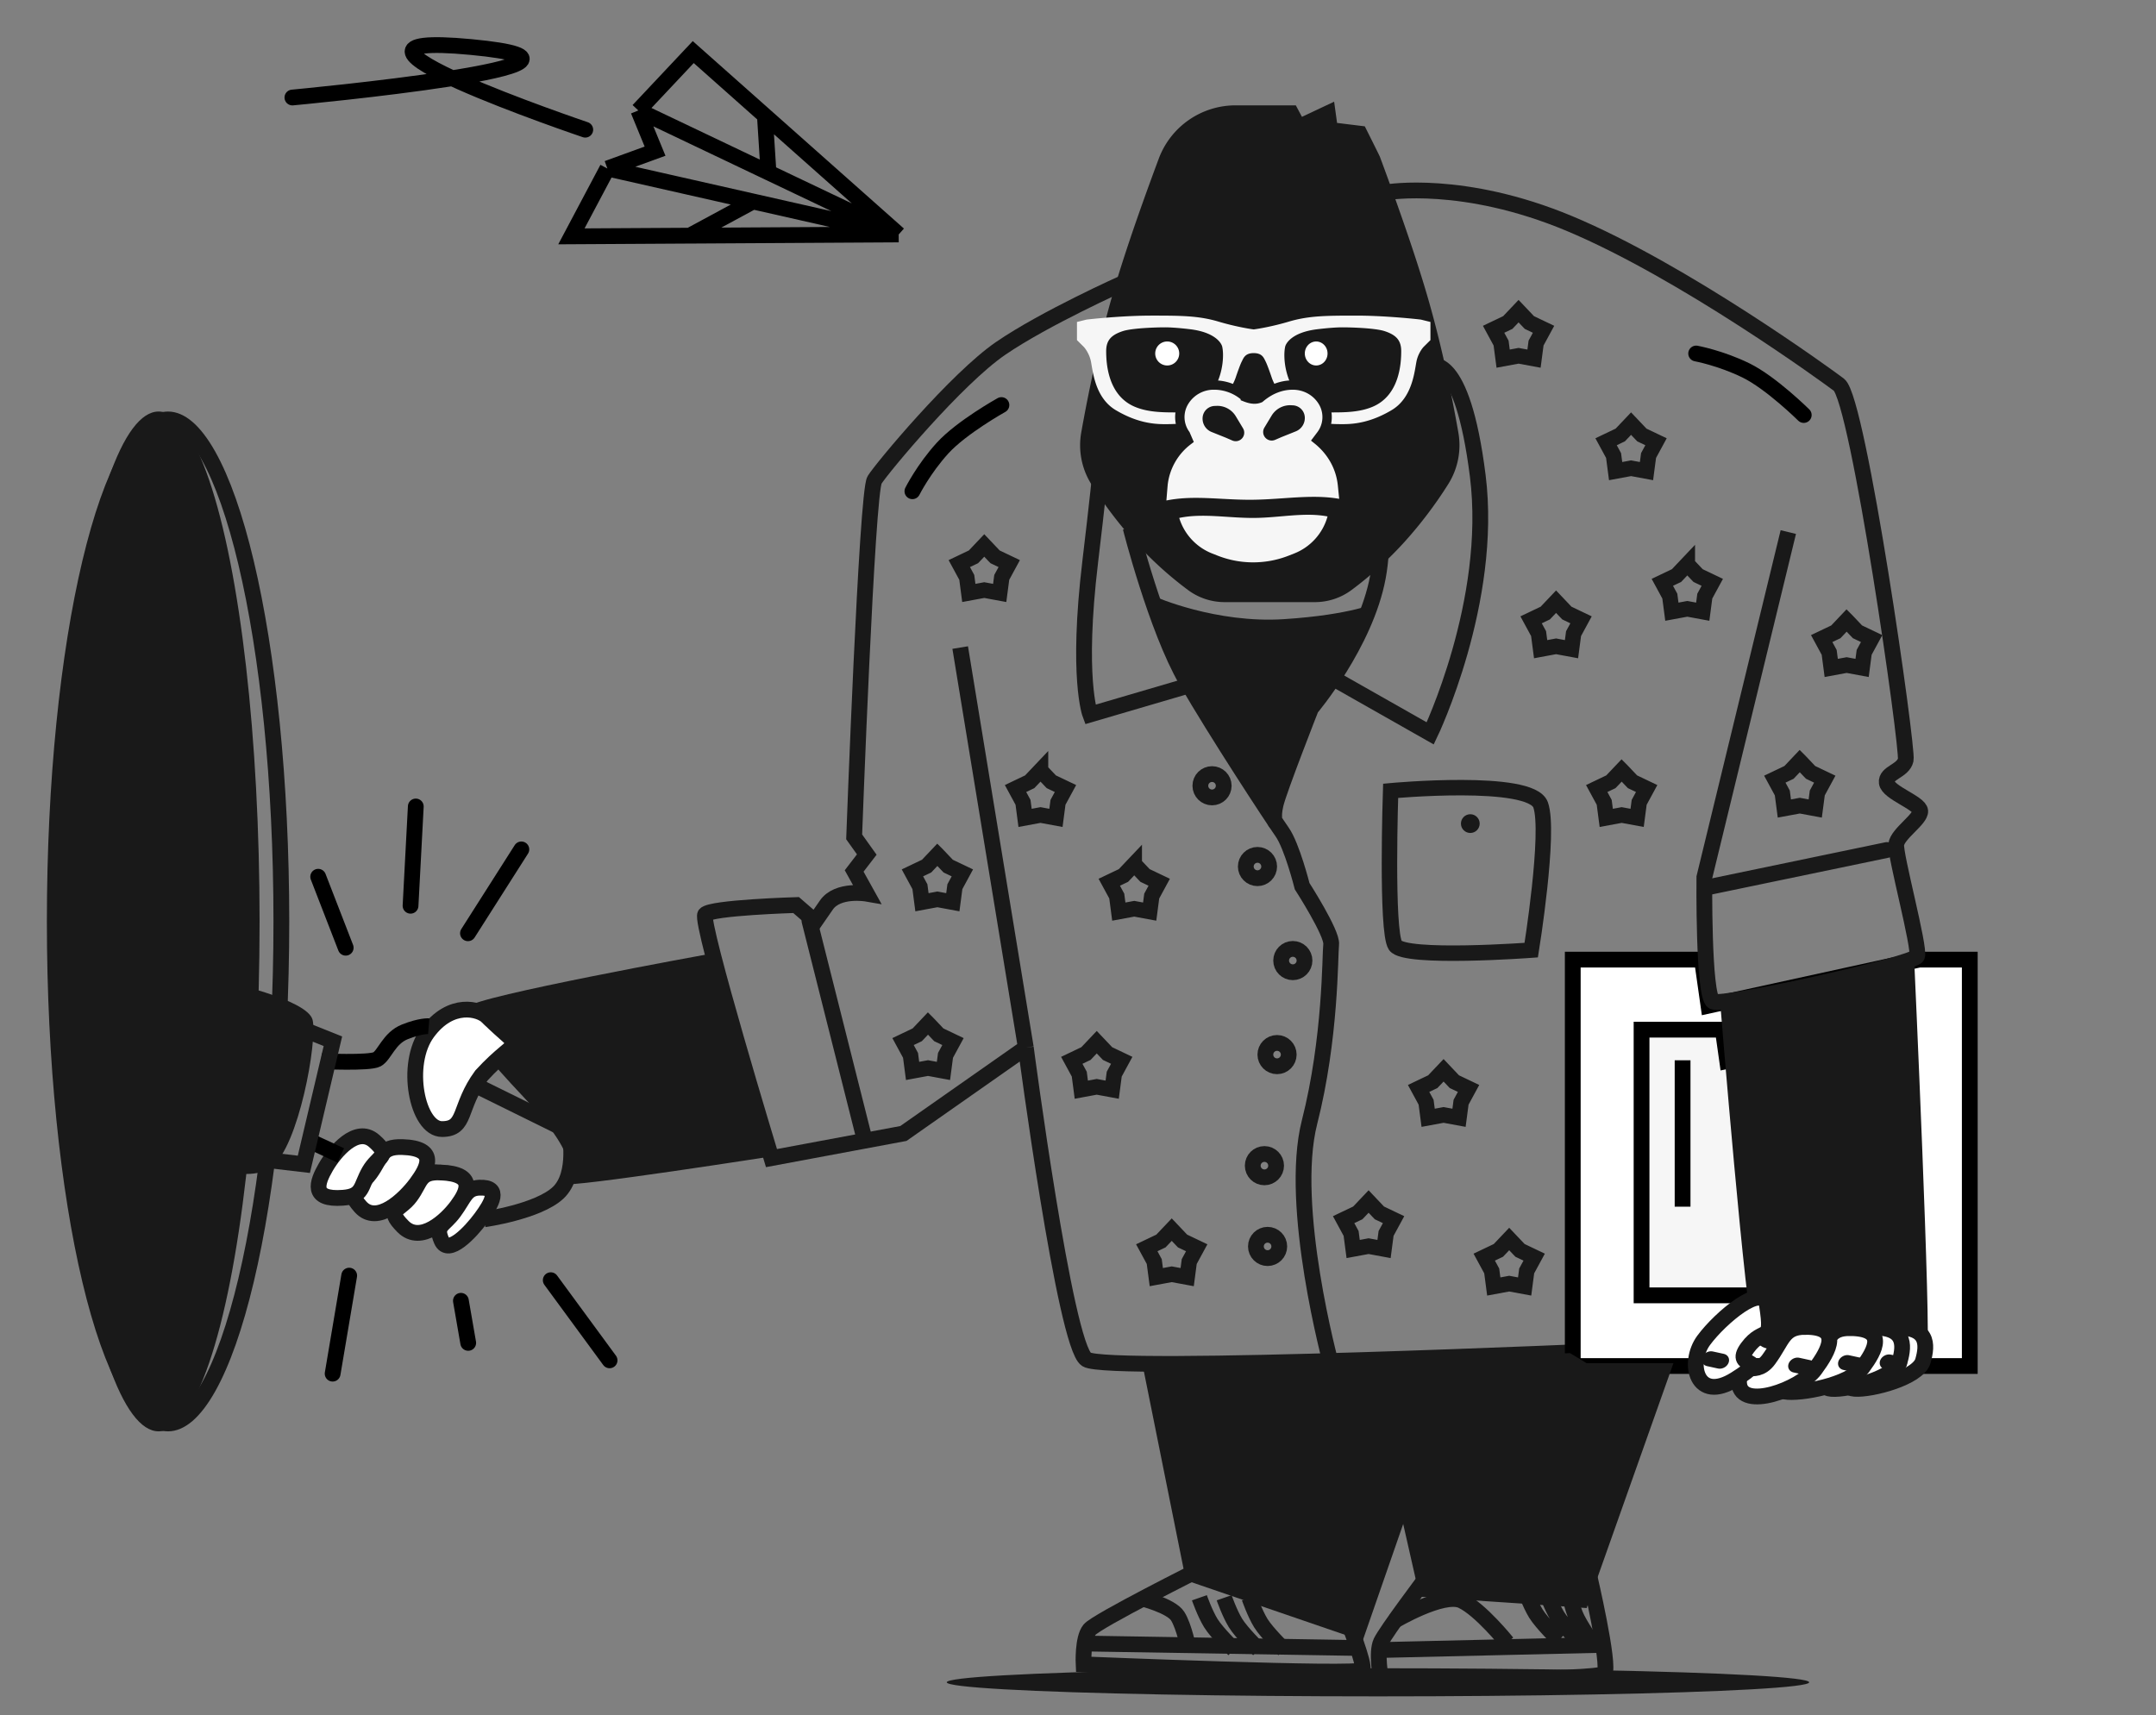<svg width="230" height="183" fill="none" xmlns="http://www.w3.org/2000/svg"><rect width="100%" height="100%" fill="#808080" stroke="none"/><path d="M164.351 85.877c-1.035-2.896-16-1.5-16-1.5s-.5 15 .5 16.5 14.5.5 14.5.5 2.034-12.604 1-15.5z" stroke="#191919" stroke-width="1.649"/><circle cx="156.851" cy="87.877" r="1" fill="#191919"/><ellipse cx="147" cy="179.5" rx="46" ry="1.5" fill="#191919"/><path d="M105 58.199l1.047 1.104.106.11.138.066 1.373.655-.726 1.337-.073.135-.02.152-.198 1.508-1.497-.277-.15-.028-.15.028-1.497.277-.198-1.508-.02-.152-.073-.135-.726-1.337 1.373-.655.138-.065.106-.111L105 58.199zm69-13l1.047 1.104.106.11.138.066 1.373.655-.726 1.337-.073.135-.02.152-.198 1.508-1.497-.277-.15-.028-.15.028-1.497.277-.198-1.508-.02-.152-.073-.135-.726-1.337 1.373-.655.138-.065.106-.111L174 45.199zm-12-12l1.047 1.104.106.11.138.066 1.373.655-.726 1.337-.073.135-.02.152-.198 1.508-1.497-.277-.15-.028-.15.028-1.497.277-.198-1.508-.02-.152-.073-.135-.726-1.337 1.373-.655.138-.065.106-.111L162 33.199zm4 31l1.047 1.104.106.11.138.066 1.373.655-.726 1.338-.073.134-.02.152-.198 1.508-1.497-.277-.15-.028-.15.028-1.497.277-.198-1.508-.02-.152-.073-.134-.726-1.338 1.373-.655.138-.065.106-.111L166 64.199zm14-4l1.047 1.104.106.11.138.066 1.373.655-.726 1.337-.073.135-.02.152-.198 1.508-1.497-.277-.15-.028-.15.028-1.497.277-.198-1.508-.02-.152-.073-.135-.726-1.337 1.373-.655.138-.065.106-.111L180 60.199zm-26 54l1.047 1.104.106.111.138.065 1.373.655-.726 1.337-.073.135-.02.152-.198 1.508-1.497-.277-.15-.028-.15.028-1.497.277-.198-1.508-.02-.152-.073-.135-.726-1.337 1.373-.655.138-.065.106-.111 1.047-1.104zm19-32l1.047 1.104.106.11.138.066 1.373.655-.726 1.338-.073.134-.02.152-.198 1.508-1.497-.277-.15-.028-.15.028-1.497.277-.198-1.508-.02-.152-.073-.134-.726-1.338 1.373-.655.138-.065.106-.111L173 82.199zm19-1l1.047 1.104.106.11.138.066 1.373.655-.726 1.338-.073.134-.02.152-.198 1.508-1.497-.277-.15-.028-.15.028-1.497.277-.198-1.508-.02-.152-.073-.134-.726-1.338 1.373-.655.138-.065.106-.111L192 81.199zm5-15l1.047 1.104.106.11.138.066 1.373.655-.726 1.338-.073.134-.02.152-.198 1.508-1.497-.277-.15-.028-.15.028-1.497.277-.198-1.508-.02-.152-.073-.134-.726-1.338 1.373-.655.138-.065.106-.111L197 66.199zm-36 66l1.047 1.104.106.111.138.065 1.373.655-.726 1.337-.073.135-.02.152-.198 1.508-1.497-.277-.15-.028-.15.028-1.497.277-.198-1.508-.02-.152-.073-.135-.726-1.337 1.373-.655.138-.065.106-.111 1.047-1.104zm-15-4l1.047 1.104.106.111.138.065 1.373.655-.726 1.337-.073.135-.02.152-.198 1.508-1.497-.277-.15-.028-.15.028-1.497.277-.198-1.508-.02-.152-.073-.135-.726-1.337 1.373-.655.138-.065.106-.111 1.047-1.104zm-29-17l1.047 1.104.106.111.138.065 1.373.655-.726 1.337-.073.135-.02.152-.198 1.508-1.497-.277-.15-.028-.15.028-1.497.277-.198-1.508-.02-.152-.073-.135-.726-1.337 1.373-.655.138-.065.106-.111 1.047-1.104zm4-19l1.047 1.104.106.11.138.066 1.373.655-.726 1.338-.073.134-.02.152-.198 1.508-1.497-.277-.15-.028-.15.028-1.497.277-.198-1.508-.02-.152-.073-.134-.726-1.338 1.373-.655.138-.065.106-.111L121 92.199zm-10-10l1.047 1.104.106.11.138.066 1.373.655-.726 1.338-.073.134-.02.152-.198 1.508-1.497-.277-.15-.028-.15.028-1.497.277-.198-1.508-.02-.152-.073-.134-.726-1.338 1.373-.655.138-.065.106-.111L111 82.199zm-12 27l1.047 1.104.106.111.138.065 1.373.655-.726 1.337-.073.135-.02.152-.198 1.508-1.497-.277-.15-.028-.15.028-1.497.277-.198-1.508-.02-.152-.073-.135-.726-1.337 1.373-.655.138-.065.106-.111L99 109.199zm1-18l1.047 1.104.106.11.138.066 1.373.655-.726 1.338-.073.134-.02.152-.198 1.508-1.497-.277-.15-.028-.15.028-1.497.277-.198-1.508-.02-.152-.073-.134-.726-1.338 1.373-.655.138-.065.106-.111L100 91.199zm25 40l1.047 1.104.106.111.138.065 1.373.655-.726 1.337-.073.135-.02.152-.198 1.508-1.497-.277-.15-.028-.15.028-1.497.277-.198-1.508-.02-.152-.073-.135-.726-1.337 1.373-.655.138-.065.106-.111 1.047-1.104z" stroke="#191919" stroke-width="1.65"/><path fill-rule="evenodd" clip-rule="evenodd" d="M154.479 51.685a44.946 44.946 0 01-4.565 6.043 39.046 39.046 0 01-5.737 5.228 6.554 6.554 0 01-3.904 1.29h-9.632a6.548 6.548 0 01-3.906-1.292 39.08 39.08 0 01-5.73-5.226 45.162 45.162 0 01-4.561-6.029 7.82 7.82 0 01-1.096-5.565c.92-5.143 1.971-9.82 3.149-14.031 1.083-3.869 2.789-8.927 5.117-15.172a8.742 8.742 0 018.191-5.69h6.432l.654 1.227 3.433-1.619.312 2.266 2.96.365c1.045 2.087 1.581 3.17 1.611 3.251 2.371 6.39 4.109 11.518 5.212 15.384 1.189 4.162 2.241 8.84 3.156 14.03a7.802 7.802 0 01-1.096 5.54z" fill="#191919"/><path fill-rule="evenodd" clip-rule="evenodd" d="M145.516 35.011c.891.064 1.741.168 2.217.328.614.205 1.046.453 1.325.78.275.324.422.746.422 1.341 0 .628-.038 1.807-.44 2.985-.4 1.173-1.156 2.329-2.583 2.944-1.425.613-3.061.616-4.539.616-.175 0-.88-.097-1.696-.482-.812-.382-1.718-1.041-2.321-2.152-.982-1.809-.951-3.63-.819-4.291l.001-.007.001-.008c.053-.423.742-1.596 3.389-1.929 1.066-.133 2.087-.21 2.706-.21.555 0 1.453.023 2.337.085zm-23.546 0c-.892.064-1.741.168-2.217.328-.614.205-1.046.453-1.325.78-.275.324-.422.746-.422 1.341 0 .628.038 1.807.44 2.985.4 1.173 1.156 2.329 2.583 2.944 1.424.613 3.061.616 4.539.616.175 0 .88-.097 1.697-.482.811-.382 1.717-1.041 2.321-2.152.981-1.809.95-3.63.818-4.291l-.002-.007-.001-.008c-.052-.423-.741-1.596-3.388-1.929-1.066-.133-2.087-.21-2.706-.21-.555 0-1.454.023-2.337.085zm.782-1.336c3.155 0 5.091 0 7.239.641 1.656.494 3.177.758 3.752.832.576-.074 2.095-.338 3.752-.832 2.149-.64 4.083-.64 7.24-.64h.024c2.553 0 5.599.281 6.803.422l.014.001 1.021.254v1.937l-.698.693c-.187.186-.628.781-.79 1.577-.022.115-.046.255-.074.413v.001c-.091.538-.219 1.297-.489 2.062-.353 1-.959 2.05-2.077 2.718-2.158 1.285-3.892 1.503-5.193 1.503h-.006c-.633 0-1.551 0-2.499-.188-.95-.19-1.948-.571-2.729-1.347-1.503-1.495-2.158-2.787-2.382-3.452-.212-.634-.497-1.407-.624-1.657a7.973 7.973 0 00-.057-.117c-.091-.188-.177-.365-.326-.513-.167-.165-.428-.307-.91-.307-.482 0-.742.142-.909.307-.151.148-.236.325-.326.513l-.059.117c-.126.25-.411 1.023-.623 1.657-.223.665-.879 1.957-2.382 3.452-.781.776-1.779 1.157-2.73 1.347-.947.188-1.865.188-2.498.188h-.006c-1.301 0-3.035-.218-5.193-1.503-1.118-.668-1.724-1.718-2.077-2.718-.27-.765-.398-1.524-.49-2.062-.027-.16-.05-.3-.073-.414-.161-.796-.603-1.391-.79-1.577l-.698-.693v-1.937l1.022-.254.013-.001c1.204-.14 4.249-.422 6.804-.422h.024z" fill="#F6F6F6"/><path d="M124.518 36.436a1.28 1.28 0 110 2.56 1.28 1.28 0 010-2.56zm14.911.526c-.393.57-.274 1.372.267 1.787.541.417 1.298.291 1.693-.28.394-.57.275-1.372-.266-1.787-.541-.417-1.299-.29-1.694.28z" fill="#fff"/><path fill-rule="evenodd" clip-rule="evenodd" d="M133.81 55.262c-2.799.021-5.492-.529-8.012 0a5.955 5.955 0 003.521 3.797l.579.228c2.433.955 5.142.955 7.576 0l.58-.228a5.96 5.96 0 003.567-3.956c-2.471-.469-5.068.136-7.811.16z" fill="#F6F6F6"/><path d="M133.541 53.823c1.106-.006 2.215-.082 3.312-.157 2.245-.155 4.436-.305 6.439.157.036-.155.065-.327.08-.534l-.154-1.53c-.188-1.869-1.112-3.58-2.671-4.833l.389-.516a3.17 3.17 0 00.183-3.547c-.663-1.1-1.856-1.78-3.208-1.78-1.23 0-2.417.453-3.509 1.385-.417.178-.899.152-1.549-.104a4.982 4.982 0 00-3.376-1.282 3.681 3.681 0 00-3.156 1.78 3.167 3.167 0 00.139 3.488l.28.648a6.822 6.822 0 00-2.677 4.762l-.151 1.825c.014.15.05.29.097.425 2.047-.517 4.12-.407 6.31-.29 1.044.055 2.115.112 3.222.103z" fill="#F6F6F6"/><path d="M133.541 53.823c1.106-.006 2.215-.082 3.312-.157 2.245-.155 4.436-.305 6.439.157.036-.155.065-.327.08-.534l-.154-1.53c-.188-1.869-1.112-3.58-2.671-4.833l.389-.516a3.17 3.17 0 00.183-3.547c-.663-1.1-1.856-1.78-3.208-1.78-1.23 0-2.417.453-3.509 1.385-.417.178-.899.152-1.549-.104a4.982 4.982 0 00-3.376-1.282 3.681 3.681 0 00-3.156 1.78 3.167 3.167 0 00.139 3.488l.28.648a6.822 6.822 0 00-2.677 4.762l-.151 1.825c.014.15.05.29.097.425 2.047-.517 4.12-.407 6.31-.29 1.044.055 2.115.112 3.222.103z" stroke="#191919"/><path fill-rule="evenodd" clip-rule="evenodd" d="M129.572 43.314l.201-.008a2.297 2.297 0 012.059 1.108l.77 1.28a.91.91 0 01-1.145 1.305l-.68-.295-1.524-.611a1.534 1.534 0 01-.956-1.582c.067-.66.611-1.17 1.275-1.197zm8.343-.066l-.201-.01a2.301 2.301 0 00-2.06 1.11l-.77 1.277a.912.912 0 001.144 1.307l.681-.295 1.523-.611c.636-.254 1.027-.9.957-1.582a1.334 1.334 0 00-1.274-1.196z" fill="#191919"/><path d="M134.214 72.73l2.828-4.175-1.548 5.252 1.952 2.491-1.952 9.629s-2.559-4.31-3.3-7.609c-.74-3.3-2.895-6.8-2.895-6.8l4.915 1.211z" fill="#fff"/><path d="M119.826 30.2s-8.371 3.745-13.084 6.977c-4.713 3.232-12.617 12.711-13.446 14.032-.829 1.32-2.175 38.084-2.175 38.084l1.346 1.886-1.346 1.75 1.346 2.425s-3.097-.54-4.31 1.212l-1.211 1.75-2.02-1.75s-9.09.269-9.696 1.01c-.606.74 7.07 25.991 7.07 25.991l14.073-2.626 13.062-9.158m0 0l-7.002-42.69m7.002 42.69s4.175 31.782 6.465 33.263c2.289 1.482 56.291-.942 56.291-.942" stroke="#191919" stroke-width="1.683"/><path d="M183.144 107.112l21.593-4.722h5.397v43.363h-42.353V102.39h13.78l.57 4.018.128.898.885-.194z" fill="#fff" stroke="#000" stroke-width="1.683"/><path d="M185.142 113.006l14.365-3.142h3.287v28.348H175.12v-28.348h8.663l.346 2.438.127.898.886-.194z" fill="#F6F6F6" stroke="#000" stroke-width="1.683"/><path stroke="#191919" stroke-width="1.683" stroke-linecap="round" d="M86.352 98.253l5.799 23.008M201.3 90.693l-18.821 3.915"/><path d="M117.785 45.661s0 1.885-1.481 14.275c-1.482 12.39 0 16.295 0 16.295l10.1-2.963" stroke="#191919" stroke-width="1.683"/><path d="M120.613 56.3s2.721 10.736 5.925 16.295c3.205 5.558 9.195 14.69 10.245 16.187 1.049 1.497 2.127 5.772 2.127 5.772s3.232 5.024 3.097 6.2c-.135 1.176-.02 10.003-2.309 18.982-2.29 8.979 2.309 25.867 2.309 25.867" stroke="#191919" stroke-width="1.683"/><path d="M136.086 87.745s-.364-.37 0-1.932c.364-1.56 3.771-10.234 3.771-10.234s5.808-6.869 7.137-14.006c1.329-7.137-1.329-15.912-1.329-15.912" stroke="#191919" stroke-width="1.683"/><path d="M152.578 39.062s3.387-1.695 5.069 11.716c1.682 13.412-5.069 27.473-5.069 27.473l-10.35-5.87" stroke="#191919" stroke-width="1.683"/><circle cx="129.299" cy="83.839" r="1.246" stroke="#191919" stroke-width="1.683"/><circle cx="134.147" cy="92.458" r="1.246" stroke="#191919" stroke-width="1.683"/><circle cx="137.918" cy="102.491" r="1.246" stroke="#191919" stroke-width="1.683"/><circle cx="136.234" cy="112.524" r="1.246" stroke="#191919" stroke-width="1.683"/><circle cx="134.888" cy="124.375" r="1.246" stroke="#191919" stroke-width="1.683"/><circle cx="135.225" cy="132.993" r="1.246" stroke="#191919" stroke-width="1.683"/><path d="M147.964 20.514s8.128-1.401 19.446 3.33c12.199 5.1 27.689 16.388 28.765 17.207 2.074 1.58 7.394 38.816 7.124 40.028-.269 1.212-2.154 1.346-2.02 2.424.135 1.077 3.502 2.154 3.569 3.03.067.875-2.424 2.424-2.559 3.568-.134 1.145 2.559 11.043 2.222 11.919-.336.875-20.671 5.386-21.748 4.848-1.078-.539-.943-13.265-.943-13.265l8.955-36.832" stroke="#191919" stroke-width="1.683"/><path d="M183.503 106.935l20.686-4.848s1.884 41.055 1.382 41.863c-.502.808-3.894 1.817-10.551.808-6.657-1.01-7.001-.386-7.881-2.068-.879-1.683-3.636-35.755-3.636-35.755zm-108.004-5.117l7.349 21.485s-22.184 3.477-22.701 3.024c-.518-.452 3.434-1.077-4.31-9.292-7.743-8.215-6.563-8.541-5.858-9.629.705-1.087 25.52-5.588 25.52-5.588zm47.74-38.145s6.464 2.862 13.736 2.39c7.272-.471 9.865-1.75 9.865-1.75l-3.367 6.531-2.693 3.737-4.748 10.807 3.165 10.067-2.39-6.633-12.625-20.705-.943-4.444z" fill="#191919"/><ellipse cx="16.918" cy="98.316" rx="10.774" ry="54.406" fill="#191919"/><path d="M30.015 98.316c0 14.978-1.444 28.512-3.764 38.277-1.162 4.889-2.533 8.787-4.024 11.442-1.53 2.724-3.016 3.846-4.299 3.846-1.282 0-2.768-1.122-4.298-3.846-1.492-2.655-2.863-6.553-4.025-11.442-2.32-9.765-3.763-23.299-3.763-38.277 0-14.978 1.443-28.511 3.763-38.276 1.162-4.89 2.533-8.787 4.025-11.442 1.53-2.724 3.016-3.846 4.298-3.846 1.283 0 2.768 1.122 4.299 3.846 1.491 2.655 2.862 6.553 4.024 11.442 2.32 9.765 3.764 23.298 3.764 38.276z" stroke="#191919" stroke-width="1.683"/><path d="M201.796 141.669c-2.458.168-1.728 1.294-2.236 3.062-.508 1.768-3.457 3.319-1.69 3.452s6.755-1.191 7.263-2.959.641-3.828-3.337-3.555z" fill="#fff" stroke="#191919" stroke-width="1.683"/><path d="M199.325 141.679c-2.457.168-1.727 1.294-2.235 3.062-.508 1.767-3.457 3.319-1.69 3.452s6.755-1.192 7.263-2.959c.508-1.768.641-3.828-3.338-3.555z" fill="#fff" stroke="#191919" stroke-width="1.683"/><path d="M197.428 141.708c-2.383-.038-2.284 1.259-3.675 3.145-1.39 1.887-4.948 3.316-3.366 3.621 1.582.305 6.928-.691 8.318-2.578 1.391-1.886 2.582-4.126-1.277-4.188z" fill="#fff" stroke="#191919" stroke-width="1.683"/><path d="M192.605 141.575c-2.411 0-2.398 1.413-3.933 3.496-1.535 2.082-3.383-.435-3.149 2.534.235 2.969 6.56.599 8.095-1.483 1.535-2.083 2.892-4.547-1.013-4.547zM47.033 125.099c-2.336-.103-2.092.997-3.237 2.551-1.145 1.554-2.688 1.321-.805 3.22 1.883 1.899 4.622-.637 5.767-2.191 1.145-1.554 2.056-3.412-1.725-3.58z" fill="#fff" stroke="#191919" stroke-width="1.683"/><path d="M42.913 122.39c-2.358-.073-2.184 1.121-3.446 2.834-1.262 1.712-2.809 1.485-1.027 3.522 1.781 2.036 4.722-.774 5.984-2.487 1.262-1.712 2.307-3.752-1.511-3.869z" fill="#fff" stroke="#191919" stroke-width="1.683"/><path d="M36.592 127.799c2.154-.165 1.855-1.205 2.801-2.845.947-1.639 2.381-1.588.52-3.219-1.861-1.632-4.206 1.143-5.152 2.782-.947 1.64-1.657 3.549 1.83 3.282zm14.55-1.076c-1.46.059-1.584 1.067-2.707 2.591-1.123 1.524-2.045 1.409-1.33 3.054.716 1.644 3.102-.901 4.225-2.425 1.123-1.524 2.174-3.316-.188-3.22zm137.36 12.558c.657 4.284-.309 2.111-2.084 4.52-1.776 2.409 2.815.794-1.315 3.38s-5.133-1.76-3.357-4.169c1.775-2.409 6.368-6.255 6.756-3.731zM52 108.484c4.062 4.049 3.568 1.683-.636 6.262-2.5 3.392-1.562 5.723-4.213 5.723-2.65 0-4.048-6.91-1.548-10.302 2.5-3.392 5.55-2.527 6.396-1.683z" fill="#fff" stroke="#191919" stroke-width="1.683"/><path transform="matrix(-.977 -.213 -.37 .929 193.311 146.87)" stroke="#191919" stroke-width="1.683" stroke-linecap="round" d="M.842-.842H2.03"/><path transform="matrix(-.977 -.213 -.37 .929 184.087 146.197)" stroke="#191919" stroke-width="1.683" stroke-linecap="round" d="M.842-.842H2.03"/><path transform="matrix(-.977 -.213 -.37 .929 198.631 146.601)" stroke="#191919" stroke-width="1.683" stroke-linecap="round" d="M.842-.842H2.03"/><path transform="matrix(-.977 -.213 -.37 .929 203.075 146.533)" stroke="#191919" stroke-width="1.683" stroke-linecap="round" d="M.842-.842H2.03"/><path d="M156.165 143.969l-34.34 1.347 4.683 23.297 18.853 6.464 10.804-31.108z" fill="#191919"/><path d="M178.52 145.45h-9.255l-1.787-1.077-21.682 1.077 5.656 24.914 17.813 1.212 9.255-26.126z" fill="#191919"/><path d="M143.775 172.938s1.87 4.647 1.575 5.252c-.296.606-29.754-.606-29.754-.606s-.135-2.761.639-3.704c.775-.942 12.019-6.565 12.019-6.565m-12.504 8.047l28.82.471" stroke="#191919" stroke-width="1.683"/><path d="M121.689 170.514s3.232.808 3.939 1.919c.707 1.111 1.173 3.541 1.173 3.541m1.15-5.494s.577 1.658 1.212 2.693c.636 1.035 2.47 2.834 2.47 2.834m-1.042-5.527s.577 1.658 1.212 2.693c.635 1.035 2.47 2.834 2.47 2.834m-.989-5.527s.577 1.658 1.212 2.693c.636 1.035 2.47 2.834 2.47 2.834m9.953.055l24.62-.571m-22.854-2.509s5.258-3.128 7.25-2.2c1.993.929 4.837 4.472 4.837 4.472m1.857-5.791s.577 1.658 1.212 2.694c.636 1.035 2.47 2.833 2.47 2.833m-1.392-5.258s.576 1.659 1.212 2.694c.635 1.035 2.47 2.833 2.47 2.833m-1.288-5.87s.28 1.733.726 2.863c.446 1.129 1.94 3.219 1.94 3.219" stroke="#191919" stroke-width="1.683"/><path d="M169.509 167.976s2.29 9.764 1.65 10.577c-.639.814-23.836.601-23.836.601s-.539-2.823 0-3.967c.539-1.145 4.848-6.869 4.848-6.869M50.756 115.809l9.965 4.915s.975 4.526-1.18 6.546c-2.155 2.02-7.878 2.828-7.878 2.828" stroke="#191919" stroke-width="1.683"/><path d="M34.29 113.231s5.116.236 5.925-.202c.809-.438 1.28-2.256 2.964-2.929 1.683-.674 2.558-.606 2.558-.606m-13.265 11.985l3.874 1.804" stroke="#000" stroke-width="1.683"/><path d="M23.652 104.646s9.157 1.952 9.696 4.174c.538 2.223-1.482 13.535-4.377 15.689-2.895 2.155-9.023-1.01-9.023-1.01l3.704-18.853z" fill="#191919"/><path d="M32.001 109.696l3.513 1.405-3.098 13.13-5.667-.664" stroke="#191919" stroke-width="1.683"/><path stroke="#000" stroke-width="1.683" d="M179.497 113.13v15.621"/><path d="M97.334 52.416s1.193-2.378 3.213-4.6c2.02-2.222 6.284-4.598 6.284-4.598m74.114-5.5s2.616.484 5.312 1.806c2.697 1.322 6.165 4.757 6.165 4.757M49.923 99.578l5.695-8.949m-11.822 6.013l.56-10.593m-7.476 15.072l-2.936-7.574m31.086 51.599l-6.276-8.552m-23.268 9.973l1.766-10.46m12.697 7.177l-.78-4.492" stroke="#000" stroke-width="1.683" stroke-linecap="round"/><path d="M68.096 11.785l1.784 4.343-5.084 1.852m3.3-6.195l5.858-6.228 7.642 6.785m-13.5-.557l13.888 6.616m13.887 6.615l-13.887-6.615m13.887 6.615L81.596 12.342m14.275 12.674l-15.537-3.518m15.537 3.518l-22.287.13m-8.788-7.166l-3.838 7.238 12.626-.073m-8.788-7.165l15.538 3.518m1.65-3.097l-.388-6.059m-1.262 9.156l-6.75 3.647" stroke="#000" stroke-width="1.683"/><path d="M62.436 13.838S30.995 3.2 50.252 5.018c19.258 1.818-19.059 5.387-19.059 5.387" stroke="#000" stroke-width="1.683" stroke-linecap="round"/></svg>